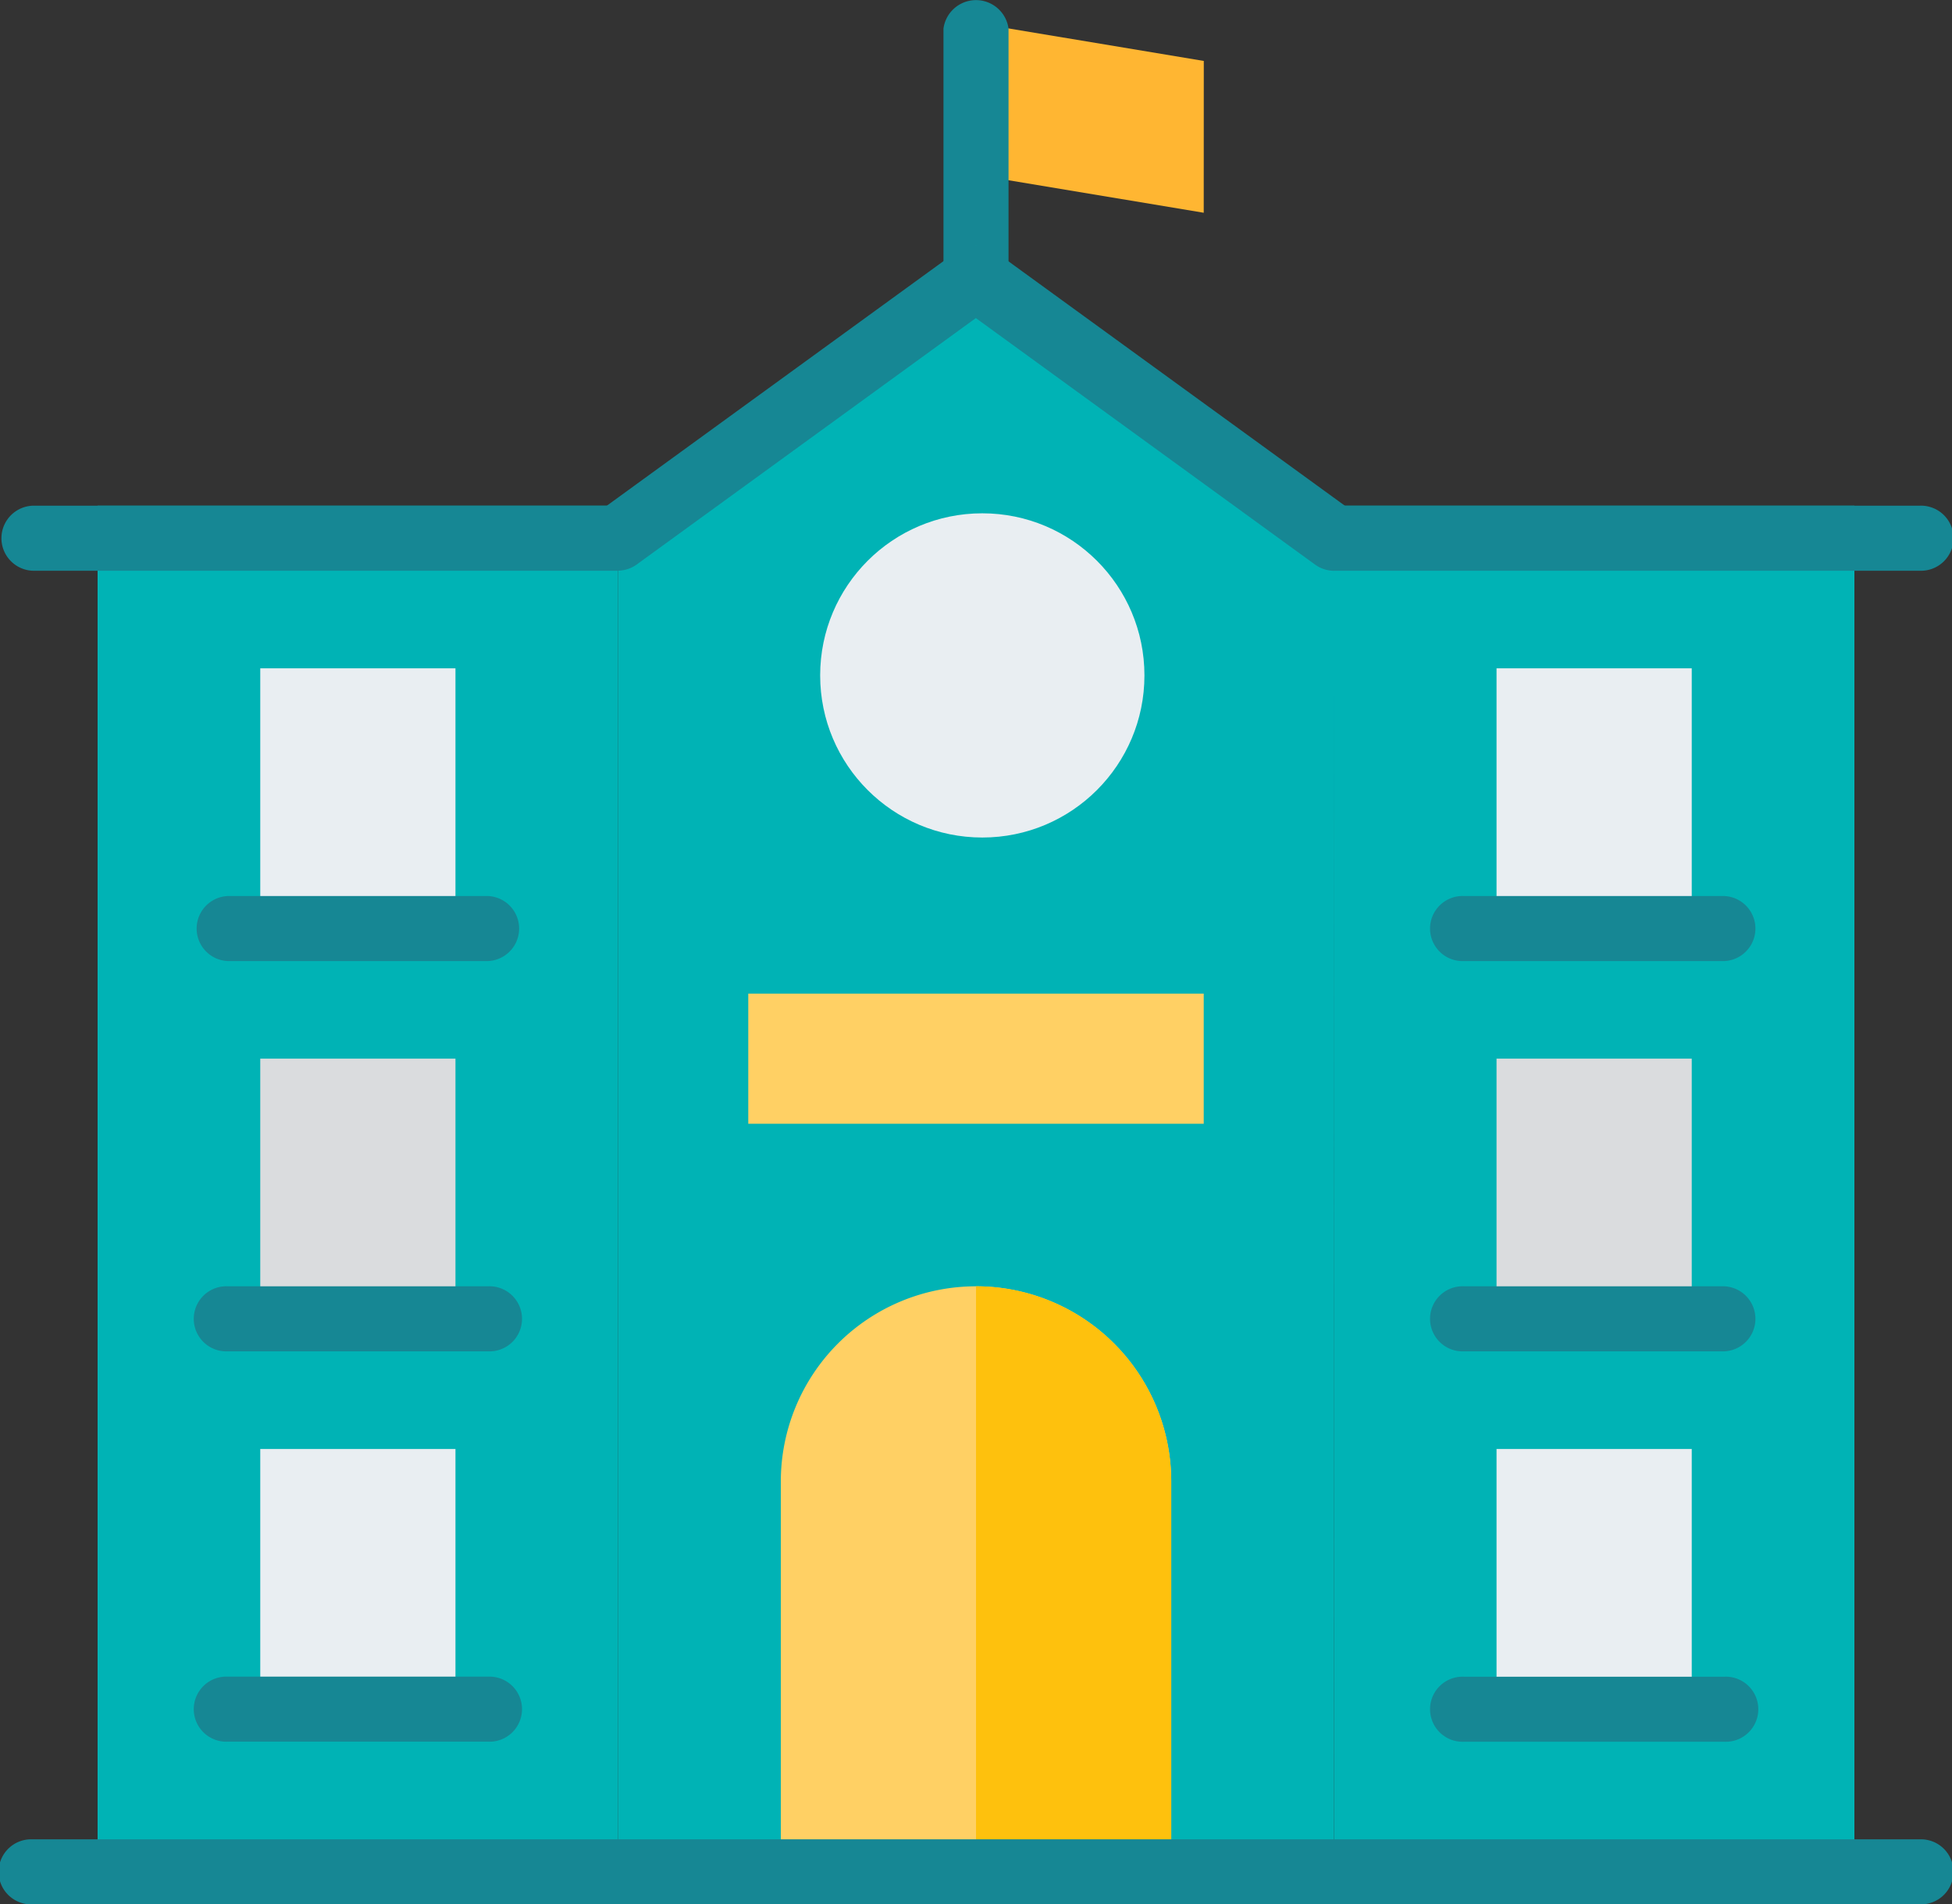 <svg xmlns="http://www.w3.org/2000/svg" width="30.519" height="29.78" viewBox="0 0 30.519 29.78">
    <rect x="0" y="0" width="30.519" height="29.78" fill="#333333" stroke="none"/>
    <defs>
        <style>
            .cls-2{fill:#168794}.cls-3{fill:#00b3b5}.cls-4{fill:#e9eef2}.cls-5{fill:#ffd064}.cls-7{fill:#dadcde}
        </style>
    </defs>
    <g id="school_2_" transform="translate(-16 -16.729)">
        <path id="Path_18712" fill="#ffb632" d="M259.56 26.967l-3.56-.593V24l3.561.593z" transform="translate(-224.74 -6.911)"/>
        <path id="Path_18713" d="M248.509 21.365a.481.481 0 0 1-.509-.447v-4.471a.513.513 0 0 1 1.017 0v4.471a.481.481 0 0 1-.508.447z" class="cls-2" transform="translate(-217.249 .729)"/>
        <path id="Path_18714" d="M179.19 113.433H168V92.069L173.6 88l5.6 4.069z" class="cls-3" transform="translate(-142.336 -67.432)"/>
        <circle id="Ellipse_490" cx="2.535" cy="2.535" r="2.535" class="cls-4" transform="translate(28.823 24.756)"/>
        <path id="Path_18715" d="M344 152h8.138v21.363H344z" class="cls-3" transform="translate(-307.145 -127.363)"/>
        <path id="Path_18717" d="M200 272h7.121v2.035H200z" class="cls-5" transform="translate(-172.301 -239.733)"/>
        <path id="Path_18718" d="M211.052 344a3.052 3.052 0 0 1 3.052 3.052v6.1H208v-6.1a3.052 3.052 0 0 1 3.052-3.052z" class="cls-5" transform="translate(-179.792 -307.156)"/>
        <path id="Path_18719" fill="#fec10d" d="M259.052 347.052v6.1H256V344a3.052 3.052 0 0 1 3.052 3.052z" transform="translate(-224.74 -307.156)"/>
        <path id="Path_18720" d="M40 152h8.138v21.363H40z" class="cls-3" transform="translate(-22.474 -127.363)"/>
        <path id="Path_18721" d="M80 192h3.052v4.069H80z" class="cls-4" transform="translate(-59.931 -164.82)"/>
        <path id="Path_18722" d="M68.578 249.017h-4.069a.509.509 0 0 1 0-1.017h4.069a.509.509 0 0 1 0 1.017z" class="cls-2" transform="translate(-44.948 -217.259)"/>
        <path id="Path_18723" d="M80 288h3.052v4.069H80z" class="cls-7" transform="translate(-59.931 -254.716)"/>
        <path id="Path_18724" d="M68.578 345.017h-4.069a.509.509 0 1 1 0-1.017h4.069a.509.509 0 1 1 0 1.017z" class="cls-2" transform="translate(-44.948 -307.156)"/>
        <path id="Path_18725" d="M80 384h3.052v4.069H80z" class="cls-4" transform="translate(-59.931 -344.612)"/>
        <path id="Path_18726" d="M68.578 441.017h-4.069a.509.509 0 1 1 0-1.017h4.069a.509.509 0 1 1 0 1.017z" class="cls-2" transform="translate(-44.948 -397.052)"/>
        <path id="Path_18727" d="M384 192h3.052v4.069H384z" class="cls-4" transform="translate(-344.602 -164.82)"/>
        <path id="Path_18728" d="M372.578 249.017h-4.069a.509.509 0 1 1 0-1.017h4.069a.509.509 0 0 1 0 1.017z" class="cls-2" transform="translate(-329.619 -217.259)"/>
        <path id="Path_18729" d="M384 288h3.052v4.069H384z" class="cls-7" transform="translate(-344.602 -254.716)"/>
        <path id="Path_18730" d="M372.578 345.017h-4.069a.509.509 0 1 1 0-1.017h4.069a.509.509 0 0 1 0 1.017z" class="cls-2" transform="translate(-329.619 -307.156)"/>
        <path id="Path_18731" d="M384 384h3.052v4.069H384z" class="cls-4" transform="translate(-344.602 -344.612)"/>
        <g id="Group_8765" transform="translate(16 20.568)">
            <path id="Path_18732" d="M372.578 441.017h-4.069a.509.509 0 1 1 0-1.017h4.069a.509.509 0 1 1 0 1.017z" class="cls-2" transform="translate(-345.619 -417.619)"/>
            <path id="Path_18733" d="M46.01 481.017h-29.5a.509.509 0 1 1 0-1.017h29.5a.509.509 0 1 1 0 1.017z" class="cls-2" transform="translate(-16 -455.076)"/>
            <path id="Path_18734" d="M16.509 152a.509.509 0 0 0 0 1.017h9.156V152z" class="cls-2" transform="translate(-16 -147.931)"/>
            <path id="Path_18735" d="M353.156 152H344v1.017h9.156a.509.509 0 1 0 0-1.017z" class="cls-2" transform="translate(-323.145 -147.931)"/>
            <path id="Path_18736" d="M171.7 93.086a.507.507 0 0 1-.3-.1l-5.3-3.852-5.3 3.852a.509.509 0 1 1-.6-.823l5.6-4.069a.509.509 0 0 1 .6 0l5.6 4.069a.509.509 0 0 1-.3.92z" class="cls-2" transform="translate(-150.843 -87.999)"/>
        </g>
    </g>
</svg>
